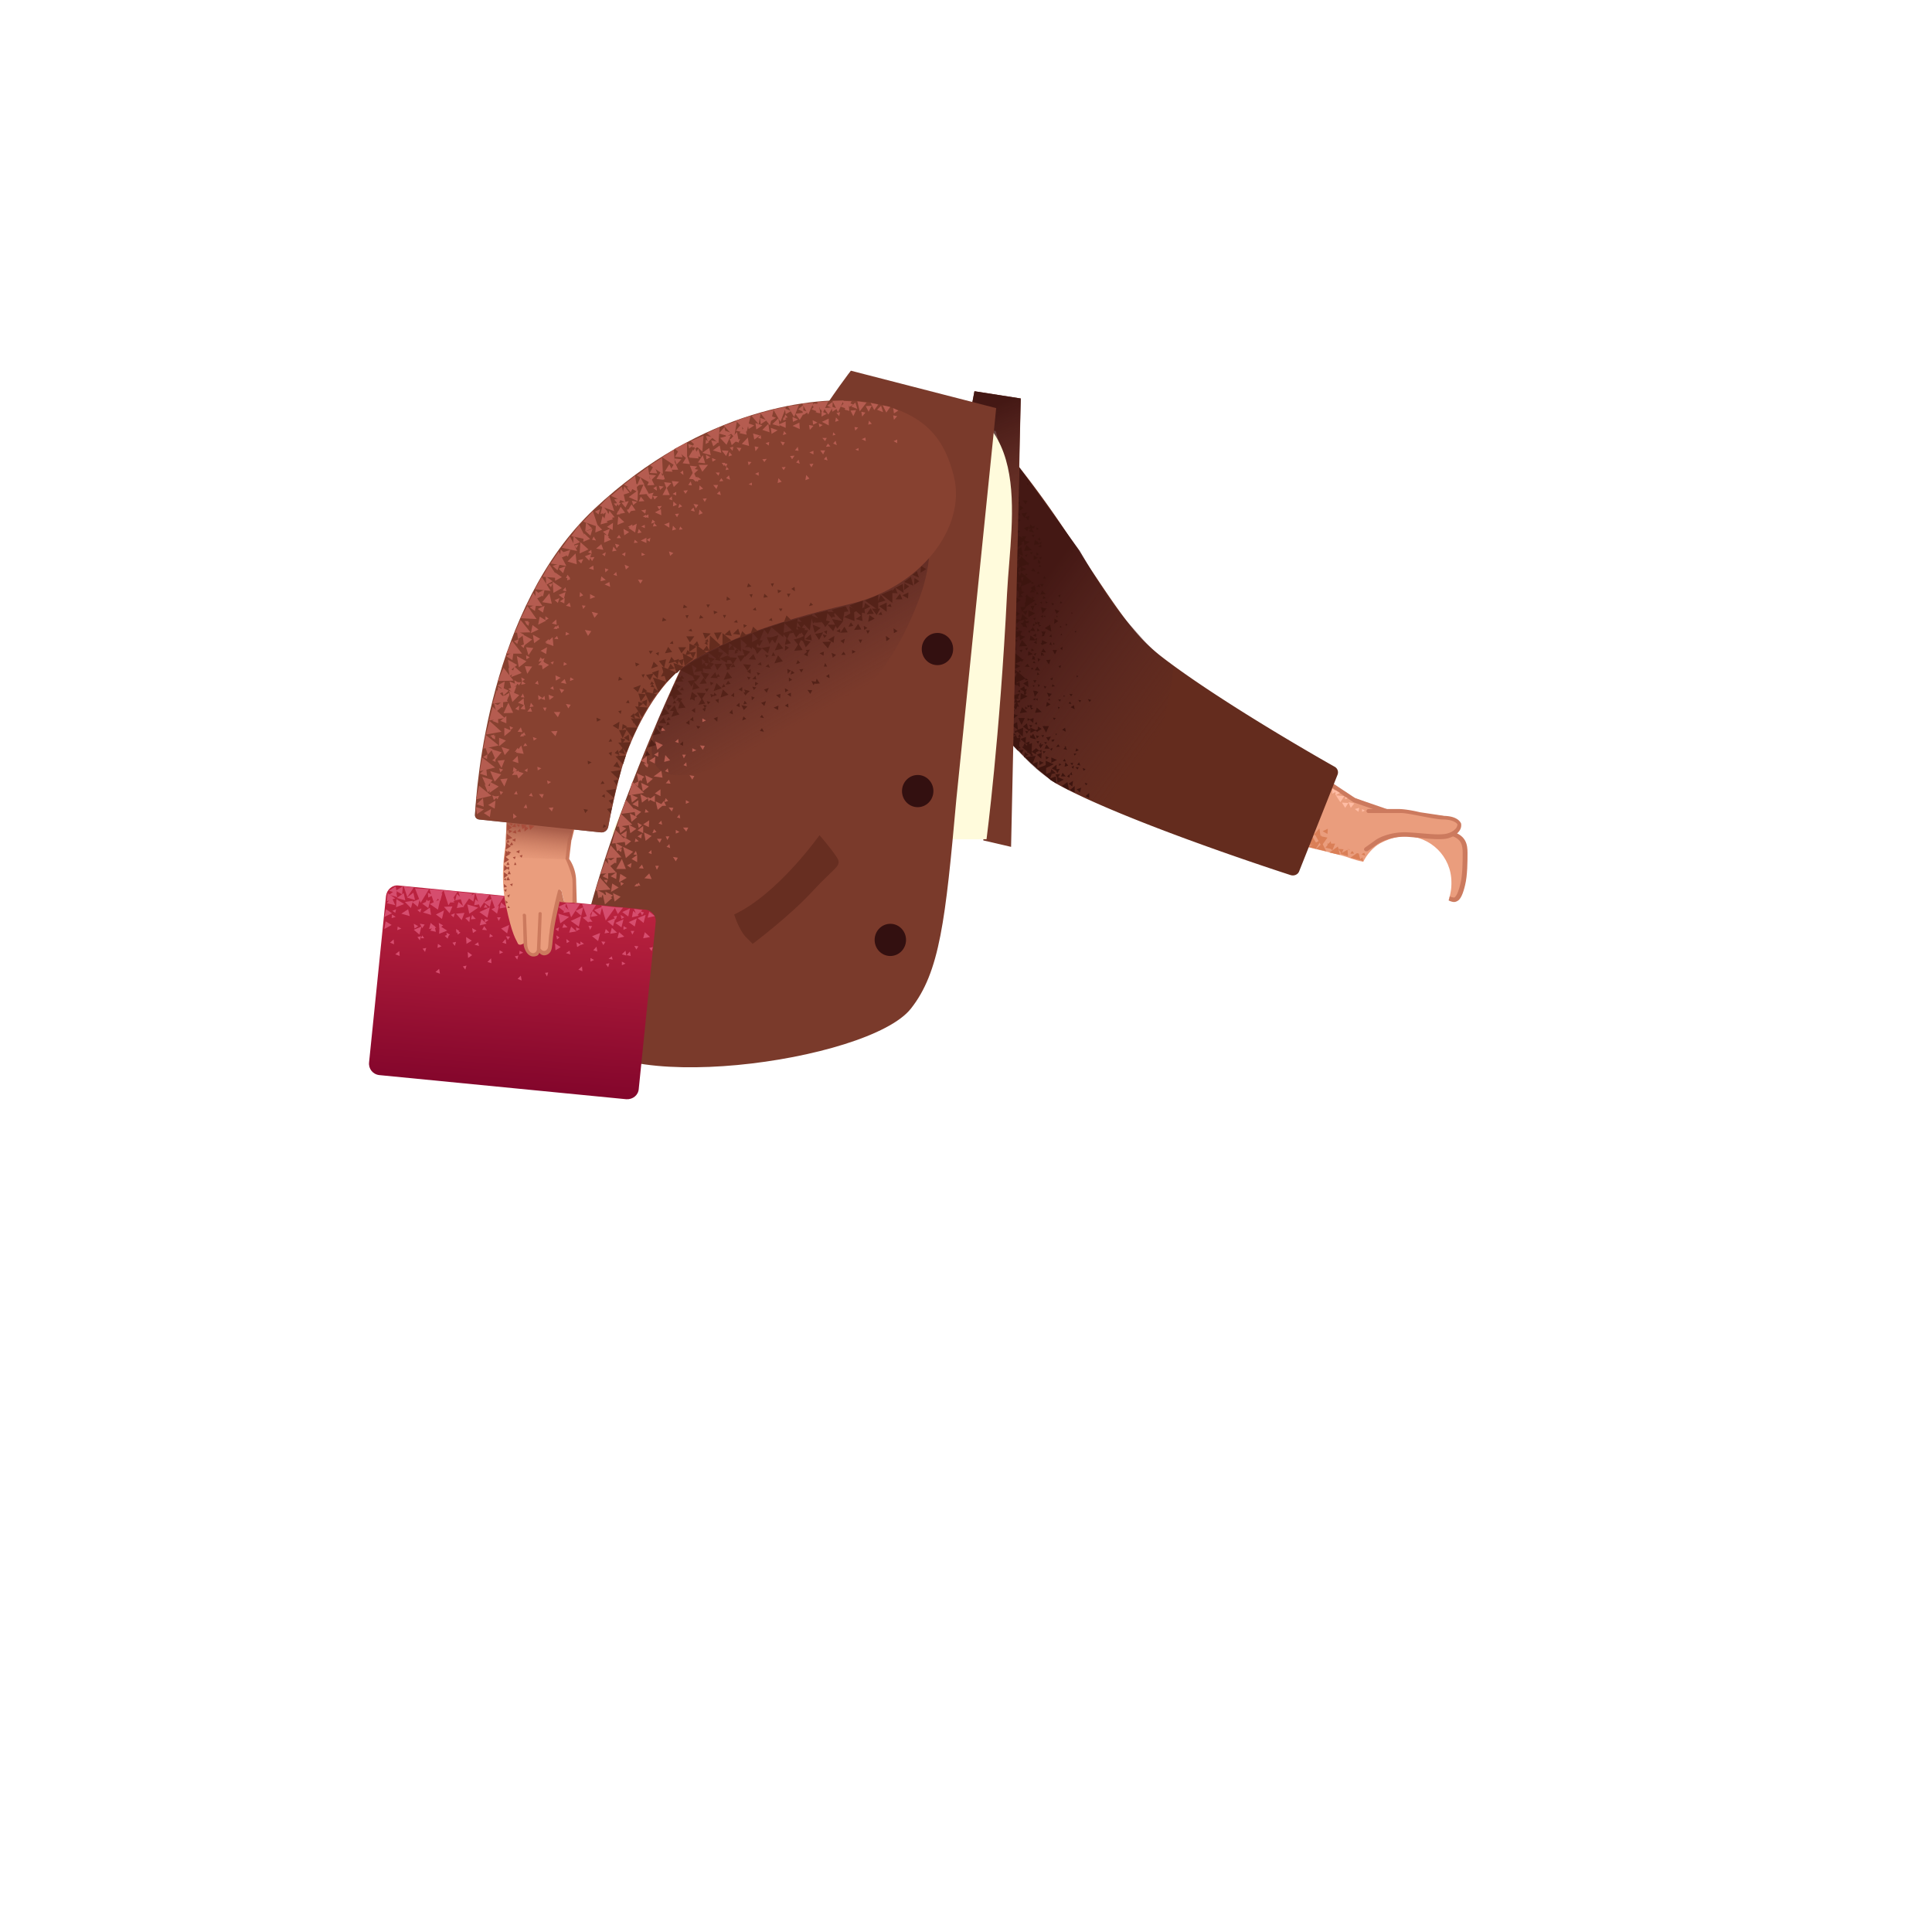 <svg xmlns="http://www.w3.org/2000/svg" viewBox="0 0 480 480" xmlns:v="https://vecta.io/nano"><path d="M362.4 208c-1.9-1.1-6.3-2.2-9.4-3.5-7.4-3.2-13.5-4.8-18.8-7.3-3-1.5-41.3-27.5-45.6-30.1-5.6-4.1-27.3-35.2-27.3-35.2L229.8 148s28.7 38.3 34.5 42.7c6.7 5.3 17.2 8.2 31.4 12.3s26.5 6.7 37.5 9.5c1.6.4 3.2 1.2 5.5 1.6 1.9-3.8 5.8-6.4 10.3-6.4 6.4 0 11.6 5.1 11.6 11.5v.5c0 1.1-.2 2.2-.5 3.3.1.2.2.4.4.5 3.7 1.8 4.9-13.9 1.9-15.5z" fill="#ea9d7d"/><path d="M361.2 224.1c-.3 0-1-.2-1.3-.4l.3-1c.3.2 1 .3 1.1.3.7-.3 1.3-2.4 1.5-3.3.6-2.2.6-5.9.6-7.7 0-1.9-.2-3.6-3-4.4-3.2-.9-23.4-8-24.2-8.3l-.1-.1c-.1-.1-12.9-8.7-18.8-12.5l-16.7-11c-3.5-2.4-6.5-4.3-7.7-5.1l-.3-.2c-2.8-1.9-5.9-4-9.4-8.1-3.6-4.1-13.4-17.3-13.5-17.5l.8-.6c.1.1 9.9 13.3 13.5 17.4 3.4 4.1 6.5 6.1 9.2 7.9l.3.2 7.7 5.1 16.7 11 18.8 12.5 24.1 8.3c3.5 1 3.8 3.3 3.8 5.3s0 5.6-.6 8c-.5 2.1-1.1 3.6-2 4-.4.2-.6.2-.8.2z" fill="#cc7a5e"/><g fill="#ffbca4"><path d="M331.8 196.3v1.3l1.1-.6z"/><path d="M331 195.9v1.3l1.1-.6zm3.8 2.4l-.6-.3v.6zm-2.9-.7l1.1 1.7 1-1.5zm3.1 1.7l.6 1.4.9-1.1zm-1.6.1l.8 1.3.8-1.2zm3.2 1.6l.9.7.2-1zm2.5.4l-.7-.4v.7z"/></g><g fill="#da7f57"><path d="M325.3 210l1.8-.4-1-1.7zm5.7 1.3l.7-1.7h-2zm4.2 0l.7-1-1.4-.3zm-1.9.8l.5-1.1-1.3-.1zm-3.5-4.9l.1-1.3-1.3.6zm5.7 4.9h.9l-.4-.9zm3 .9l-.7.6.9.4zm-10.3-5.5l-.7.8 1.1.3z"/><path d="M338.9 211.7l-.6.6.9.3zm-1.1-2.2l-.6.6.9.4zm2.1.6l-.7.4.6.6zm-13 .8l1.5-2.4-3.3 1.9zm2.4-.3l1.7.4-.4-2zm-2.9-3.2l1.7.5-.3-2.1z"/><path d="M328.3 210.2l1.5-2.1-3-.6zm9.7 3.5l-.5-2-2 1.4zm-5.1-1.3l-.5-2.1-2.1 1.5zm2 .3l-.1-1.6-1.8 1z"/><path d="M328.5 209.5l-1.5 1.4 2.5.6z"/></g><path d="M244 105.2s9.5 9.8 21.3 27.6 15.9 24.6 23.1 30.2c13.4 10.4 37.5 24.3 43.2 27.5a1.59 1.59 0 0 1 .7 2l-9.5 23.9c-.3.9-1.3 1.3-2.2 1-7.7-2.5-41.7-13.8-57.4-22.3-13.5-7.3-46.1-53.4-46.1-53.4s-7.9-44.2 26.9-36.5z" fill="#642c1e"/><linearGradient id="A" gradientUnits="userSpaceOnUse" x1="291.174" y1="178.466" x2="254.019" y2="151.445"><stop offset="0" stop-color="#552828" stop-opacity="0"/><stop offset="1" stop-color="#441814"/></linearGradient><path d="M291.6 165.6s-4.2-2.8-8.2-7.4c-4.9-5.6-6.2-6.1-15.2-21.4-12-16.6-17.9-25-19.8-26.7 0 0 3.8 9.4.2 43.4-1.4 13.2-3 18.1-1 27.5 7.7 7.2 9.8 13.1 25.1 18.2 15.6.3 18.9-33.6 18.9-33.6z" fill="url(#A)"/><g fill="#3d150f"><path d="M260.1 174.4l-.2 1.2 1.1-.6zm-3.9 1.4l.3-.5-.7-.2.1.4-.6-.4v.7l.6-.3.1.5.1-.3v.6l.7-.3zm2 8.3l-.7.1.4.6zm.5-1.4l.4.5.3-.6zm2.2-14l.5.3.2-.7zm-1.3 11.7l-.1-.1v.1h-.5l.9 1.6.7-1.6zm-6.1-2h0-.5l.8 1.7.8-1.7zm.1-1.7l-.1.1-.1.4 1.8-.3-1.3-1.2zm3.7 0h-.1l.1.1-.2.3 1.7-.2-1.2-1.1zm2.5 10l-.7-.1.2.6zm3.5-12.4l.3-.5h-.7zm-.3 1.9l.3-.5-.5-.1zm-1.8 7.9l.3.2v-.2l.2.2.3-.6-.8.1.2.2zm3.9 2.2l-.3-.6.1-.2-.4-.1.1.3-.4.4zm3.5 9.4l-1.1.4.8.8zm2 1.3l-.9.8.9.5zm-10.1-12.9l.6-1.1-1.2.2zm3.1 8.8h1.2l-.8-.9zm-9-6l-.2 1.3 1.1-.7zm-.1-14.8h-.2l.3.6.5-.6h-.3l.3-.9h-.5l-.1-.7-1.1.7 1 .6zm7.8 20.8l-1.4.5.4-1.1 1-.2-1.1-1-.2.8-1.1.4v-1.5l1.9-.9-2-.9v1.1l-2.1.8.1-1.6-1.3.5.8-2-2.7.3 1.5 1.5.4.3 1.1 1h-.1l1.8 1.4.5.4.7.6.5.5 1.5.9zm1.5 2.4l1.8 1-.4-2zm4.8-21.3l-.7-.1.4.6zm-2.1-1.5l-.8-.1.4.6zm-1.8 16.9l-.2 1.1.9-.3zm2.2-1.7l.6-.4-.7-.1zm-1.8 5.2l.6.3.1-.9zm-11.5-7l-.4-.5.1-1.1.4-.2-.3-.1.1-.8-.8.2-.3-.8-.8.8.6.2-1.7.4 2.5 2.6v-.6zm5.8-1.5l.4.5.3-.5zm6.1-9.6l.7.1-.4-.6zm-10 6.9l-.8-.1.4.7zm1-1.5l-.8-.1.4.7z"/><path d="M255.3 180.7v-.3l-.2-.7-1 .9.4.1h-.1l1 .7v-.6zm1.9-6.7v-.6l-.6.4zm-1.9 2l-.6-.5v.7zm9.3-3l-.3-.3-.1.4zm-2 9.3h-.4l.2.4zm3.2 14l1.2.6v-1.6zm-6.5-6.8l-1.1-.5v1.1zm2 1.4l1.1.6.3.6.6-1.1-.8.1V190zm-4.4-20.2l.1-.5-.5.1zm2.9 17.2l.1.8.7-.5zm4.7.6l-.4.6.7.1zm-1.2-3l-.4-.6-.5.7zm-4.5.8l-.6.2.5.5zm4.3 4l.6-.4-.6-.2zm-4.9-7.4l-.8-.2.2.8zm3.3 2.9l-.6.3.4.4zm0-15.8l-.2.6.8-.1zm6.4-2l-.4-.2v.5zm-8.3 3.1l.4-.5-.7-.2zm1 2.1l.7-.8-1.2-.3zm-2.2-3l-.6-.2.2.7zm-1.5 1.4h-.2l.4 1.5.9-1.2-.4-.1v-.1zm11.5 18.6l-.3-.8-.5.6zm-1.6-15l-.8.5 1 .5zm-2.2 5.6l-.7.5.9.5zm2.6 5.9l.8-.3-.6-.5zm-7.7-.7h1.3l-.8-1zm7.3 4.2l-.6.4.5.4zm-3.9 2.9l.5-.8-1.2.1.4.8.1 1.3 1.6-.8zm2.9-.7l.6.2-.2-.8zm-.3 2.3l.9.7.2-1.4zm1.1-5.2l-.7.1.5.5zm1.1 1.7l.3-.6h-.8zm2-.1l-.7-.3.2.7zm.5 3.6l-.7-.2.3.6zm-19.5-11.4l1.7-.8-1.6-.8z"/><path d="M258.5 185.9l.7-1-.6.1.1-.5-.4.3.2.2h-.4zm-7-4.2l.3-.7-.7.2-.1-.2-.4-2 .6-.3-.7-.5 1.1-.7.1 1.1 1.2-.9-1.2-.3.2-.1-.2-.2.4-.7-1.1-.1.2.5-.7-.5.7-.5-1.3-.7 1.4-1.3 1-.2-.4 1 .6-.1-.6.8 1.3.3-.5-1.1h.5l.1.1.2-.7-.7.3-.4-.5.8-.2-1.5-1.2-.4 1.4-2-.3 2-1.4-1.4-.8h.7l.2.4.9-1.2h-1l.8-.4-1.4-.6v1.2l-.3.6-.9-.5.6.2.1.1v-.1l.3.1-.1-.4.2-1-1.2.3.3.4-.3.3-.3-.2-.2 3.7.8-.5.4 1.6-1.3-.7-.1 3.7-.5 2.4.3-.2-.4 1.1 2.1.4-.4-.4.8-.1-.4-.7 1 .5-.5.8-.1-.2-.3.8-.5.7 3.1.4-1.2-2h.4zm-1.1-5.1l-.2 1.3-.7-.6.9-.7zm-1 4.5l-1-.9 1.6-.8-1 .7.7.3-.3.7z"/><path d="M252.8 173.4l.6-1.1-1.2.3zm4.6 14v-.5l.8-.4-.8-.6h-.1v.1l-1 .8.1-2.2-.7.3.1-.7-1 .4.1-1.5-1.4.5 1.3 1.1v-.1l.5.5-.3.1-.4-.6-.4.8.4-.1-.7.3 1.4 1.2-.2.2h.4l.6.5-.1.3.7-.1-.4-.6v-.3zm-4.3-1.1l.7 1 .5-1zm-.7-10l.5-1.1-1.2.3zm-3.6 5.8l.8.9.5-1.2zm4.8 1.1l-.2-.8-.5.6zm-2.3-3l1.6 1.1-.2-1.9zm4-7.2l-1.7-.8-.1 1.7zm0 5.4v.7l.5-.3.9.8.1-1.2-.9.3zm2.2.9l-.4.6.6.1zm.3 2.6v-.2l1-.6-.9-.6-.1.7-.6.3zm0-8.4l-.5.2.5.4z"/><path d="M260.4 173.9l.5.1-.2-.5zm-4.4 9.3l-.1.1 1.5.4-.7-1.4-.4.5-.4-.1zm1.4-1.8l-1.4-.6v.4l-.6-.2.1.7.5-.4v.8zm5.2 7.4l-1.4-.6v1.3zm-3.8-1.8l-1.2.5 1.1 1zm-4.6-6.2l-1.8.7.3.2-.6-.2v.6l.7-.3 1.3 1.2zm7.7-25.8l1-.7-.9-.6zm-1.2 5.1l.6.2-.2-.8zm0-2l.6.2-.1-.7zm2.8-10.4l-.6.3.4.4zm-2.6 7.5l-.9.6h-.1l-.3.3 1.6.8zm3 6.3l.1-.8-.6.4zm1.3-6.4l-.5-.1.2.5zm-1.5 2.3l-.2.4h.4zm3.7-.7l-.4.2.3.3zm-11.9 5.1l-.1 1.1 1.2-.4zm3.2.2l1.2.1-.7-1zm-1.6 4.5l1.3.1-.7-1zm1.6-9.6l.3.6-.2.6.7-.1-.1-.1.4-1zm3.4 5.7l.5-1.1h-1.1zm-1.5 2.5l.4-1.2-1.1.1zm-4-13.4l.4-1.2-1 .1zm6.8 14.3l.2-.7-.6.2zm-12.4 3.2l1.6 1.2v-.3l.8.6-.1-1.3-.7.4-.2-1.6-1.5.8-.2-.2-.9 1.5 1.7-.1zm7.6-7.1l.1.9.4-.4v.4l.4-.3-.4-.1.2-.2zm-.7 2.3l.6-.6-.7-.3zm-1.5 1.4l-.3.5h.7zm.2-1.1l.7.1-.4-.6zm1.1-6.2l-.6.3.4.4zm-.5 4.4l.3-.7-.7.3z"/><path d="M257.5 159.2l-.7.4.8.4zm-.9-1.3l.8.3v-.8zm2.5-5.1l-.6.4.7.2zm-2.5 2.8l.6-.3-.5-.4zm9.9-3.3l-.3-.2v.4zm-2.9 3.2l-.4.3.5.1zm-12.4 13.4l-.4-.3 1.5-.1-.4.3.3.1-.2.9 2.8-1.2-.1.5.7-.2-.6-.4v.1l-1.7-1.5.6-.2-.4-.4-.2.6-.2-.2v.1l-.8-.7-.2.9-.5-.9.7-.4v.3l1.4-.7-1.3-.6 1.5-.7.2.3.4-.7h-.3l-2-1.7-.2.6-.1-.2-.5 1.1h.3v.1h-.3l.2.4-.2.7-.3.1.1.2-1-.7h.3l-.6-1.1-.5 1.1h.5l-.4 2.7-.1-.1-.1 1.3-.2.2h.1l-.1 1.1 2.3-.7zm1.4-1.8l-.3 1.2-.4-.9.7-.3zm-1-2.3l.3-.2v1l-.5-.4.2-.4zm-2.2 2.4l1-.6-.7.9-.3-.3zm9.4-7.5l-.3.2.3.2v.2l1.4-.6-1.3-.7zm-.4-10.1l.4.5.1-.6zm-.2 18l-.4-.6-.2.7zm-.7 1.4h-.8l.4.7zm-4.7 2.7l.7.4-.1-.7zm4.4-7.8l-.2-.5h.2l-.6-.5-.1.7-.2.2zm6.3-14.5l-.2.5.7-.1zm-1.6.6l-.7-.2.3.6zm.1 1.4l.5 1.1.7-.7z"/><path d="M260.3 149.6l-.6-.2.2.6zm-.8 1.5l-.7-.2.1.1-.3-.1.4 1.5 1-1.2zm-4.1 9.8l-.7.2.4.5zm-.1 4l-.7.7 1.2.1zm-1.6-2.8l.4-.7-.8.1zm1.1-9.3l.5-1.1-1.2.2zm-.5 2.9l.6-1.1-1.3.2zm-2.4 6.9l-1.2.2.7.9z"/><path d="M256.3 161.1l-.1.7.7-.2zm-4.9 1l-.4-.4h.8l-.4-.7 1.1.6-.3-2.1.6-.3-.7-.6 1.2-.6.1 1.1 1.3-.9-1.2-.4.2-.1-.2-.2.5-.7-1.1-.2.2.5-.7-.5.7-.5-1.2-.7 1.5-1.2 1.1-.2-.4.9h.6l-.7.7 1.2.3-.4-1.1h.5l.1.1.3-.7-.7.2-.4-.5.8-.1-1.4-1.2-.4 1.4-2-.4 1.8-1.1-2.5-1.6.6-.4-.2.3 1.2.3-.4-1 1.5-1-2-1.2.5.1.1.1v-.1h.3l-.3-.4.1-1-1.2.5.4.3-.2.3-.4-.3-.2 3.7.1-.1-.3 3.3 1.2-.7.4 1.6-1.3-.8-.2 3.7-.3 1.8v.5l-.3 2.5 1.4-.8zm-1-1.6l.6.3-.3.7-.9-1 1.6-.7-1 .7zm1.5-3.5l-.2 1.3-.7-.6.9-.7zm1.3 3.6l2-.1-1.3-1.5zm4-8.2l-1.7-.8v1.7zm-1.4 4.9l.2-.6 1.2.1-.6-1-.6.8-.6.2zm1.4 1.8l-.3-.5-.3-.3-.6-.4-.2 1.3.3-.2v.1zm0-3.9l.6-.3.1.4.2-.2v.6l.6-.3-.6-.3.3-.4-.7-.3.1.5-.6-.5zm.5.9v.8l.6-.3zm2-2.7v-.5l-.4.2zm3.1-.1l-.2-.4-.2.4zm-1 6.3l-.2.5h.4zm-6.4 9.5l-1.2.7 1.3.9zm-1.1-42.9l-.9-.6-.1 1.3zm-1.5-4l-1.3 1 1.8.7zm5.1 16.4l-1.1-.6v1.1zm-3.7 9.7l-.6-.6.9-.6-1.4-.5.1 1.2-.3.6z"/><path d="M252 146.6l-.7-1.1 1.5-.5-.4-.3h1.5l-.4.2.3.1-.3.8h.1l-.4.2-.1-1.1-1.7.8 1.8 1.4v-.6l.7.4-.2-1.2 2.6-1.1-.1.5.7-.2-.5-.4v.1l-1.7-1.6.6-.2-.4-.4-.2.6-.2-.2v.1l-.8-.7-.3.9-.5-.9.7-.4v.3l1.4-.7-1.3-.6 1.5-.6.2.3.4-.7-.3.1-1.8-1.7-.2.6-.1-.1-.5 1.1h.3v.1h-.3l.2.4-.2.7-.3.1.1.2-.9-.7h.3l-.6-1.1-.5 1.1h.5l-.5 2.7-.1-.1-.1 1.3-.1.2h.1l-.1 1.1.5-.1-.7 1.2 1.5-.3zm2.3-3.3l-.3 1.2-.4-.9.7-.3zm-1-2.3l.3-.1-.1 1-.5-.4.3-.5zm-2.3 2.3l1-.6-.7.9-.3-.3zm6.6-.8h.7l-.4-.6zm.4-1.7h.7l-.4-.5zm.6-5.5l.2-.7-.6.3zm.2 3l-.7.3.5.4zm-.1-2.3v-.7l-.8.5zm-.3-2.5l-.7.5.8.3zm-5.6-6.6l-1.2-.7-.1 1.6z"/><path d="M258.1 131.4l-.6-.4v.7zm1.8 12.3l-.5-.6-.2.7zm-.6 1.4h-.9l.5.7zm-3.7-24.9l-.4-.2v.5zm-.3 4.2l-1.2-.1.7 1zm-2.3-2.2l.3-.5h-.6l.4-.3-1.8-.6.1 1.7 1.2-.8zm-.8 5.7l1.3.1-.7-1zm3.4 4.1l1.3.3-.6-1 .5-.1.1.1.2-.7-.6.2-.5-.5-.4 1.1.6-.1zm1 5.1l-.7.2.4.5zm.1 4l-.5.8 1.1.1zm-1.7-2.7l.3-.7-.7.2zm.5-9.1l.3-1.2-1.1.4zm-.3 2.7l.4-1.2-1.2.4zm-1.9 7l-1.2.4.7.8zm4.2-1.8v.8l.6-.3zm.4 1.8v.7l-.2.2.8.1-.1-.5h.1zm-5.1-.7h.7l-.4-.7 1.1.5-.5-2.2-1.6 1.2.6.3-.2.7-1-.9-.6 2 2.3-.5zm1.6-1.4l2-.2-1.4-1.3zm-.9-12l-1.8-.5.2 1.6zm-.9-5.3l.1.2.3-.5-.6-.1-1.3-.4.1 1.6zm-1.9-4.2l.1 1.5 1.5-.9zm.8 12.8v2.6l2.1-1.6zm-.4 8.9l3-2-.4-.2.7-.5.1 1.1 1.3-.9-1.2-.3.2-.1-.3-.1.5-.8-1.1-.1.2.5-1-.6-.2 1.3-1.3-.9 1.9-1.5-2.1-1.1v2.8zm5.7-3.6l.2-.7-.7.2zm1.5 1.7l-.4-.4h.1l-.3-.3h-.1l-.5-.4-.2 1.3.3-.2v.1zm-3.8-6.5l.7-1.4-1.4.3zm-2.8-11.3l-.4.2.5.4zm.9 2.9h-.5l.1.4zm1.2-2.5l-.2.3h.5zm3.3 27.6l-1.1.7 1.3.8zm1.4 2.3l1.3-.1-.9-.9zm-1.1-.1h.7l-.5-.6z"/><path d="M257.4 153.5l-.7.1.3.5zm1.7-4.7l.7-.2-.6-.5zm-.9-3.7l-.6.6.8.2zm-1.1 4.7l-.1.6.7-.2zm0-2.7l-.7-.8-.5.9zm-.5 1.8l.4-.5-.7-.1.2.5-1.2-.8-.1-.3-.2.2v-.1.1l-.3.2.2.1-.1 1.4-.3.3.2.1-.1.8h-1.1l.4 1.2 1-1.1-.1-.1 2.4-1.6zm14.5 25l-.8-.2.4.7zm-8.8 4.5l-.7-.1.3.6z"/></g><path d="M242.1 97.2l-1.6 8.3 6.9 1.6 1.1 4.2-4.2 97.5 6.9 1.6L253.6 99z" fill="#763829"/><linearGradient id="B" gradientUnits="userSpaceOnUse" x1="256.586" y1="135.161" x2="243.328" y2="102.181"><stop offset="0" stop-color="#552828" stop-opacity="0"/><stop offset="1" stop-color="#441814"/></linearGradient><path d="M242.1 97.2l-1.9 10.3 6.9 32.8 5.4 1.2 1.1-42.5z" fill="url(#B)"/><path d="M199.5 108.3h0zM154 208.8l91.1-.3s3.3-25.1 5.1-61.1c1-19.4 7.5-47.8-24.1-49.4-12.7-.7-26.7 7.9-40.7 36.2-8.9 17.9-28.7 61.4-33 72-.6 1.3.3 2.6 1.6 2.6z" fill="#fffbdc"/><path d="M211.4 92.1l36.1 9.3-9.9 97.2c-2.7 30-4.1 42.9-11.3 52-10.5 13.3-76.8 22.4-83 4.9-4.5-12.7 10.1-57.9 31.6-101.4 20.6-41.9 36.5-62 36.5-62z" fill="#7a3a2b"/><path d="M182.4 227.2s1.1 3.6 2.8 5.5l1.8 1.8s9.2-6.9 14.9-13.1 7.4-6.2 6-8.4-4.3-5.5-4.3-5.5-10.3 14.6-21.2 19.7z" fill="#672e21"/><g fill="#331010"><ellipse transform="matrix(.019 -1 1 .019 67.11 391.166)" cx="232.98" cy="161.37" rx="4" ry="3.9"/><ellipse transform="matrix(.019 -1 1 .019 26.99 420.875)" cx="228.07" cy="196.68" rx="4" ry="3.9"/></g><linearGradient id="C" gradientUnits="userSpaceOnUse" x1="205.745" y1="175.95" x2="185.453" y2="139.605"><stop offset="0" stop-color="#552828" stop-opacity="0"/><stop offset="1" stop-color="#441814"/></linearGradient><path d="M229.9 128.3s3.2 7.8-1.5 20.4c-4.6 12.3-11.8 23.9-24.5 32.7s-23.1 8.6-28.7 10.2c-20.6 5.7-11.1-14.1-11.1-14.1l9-19.4 56.8-29.8z" fill="url(#C)"/><ellipse transform="matrix(.019 -1 1 .019 -16.663 450.337)" cx="221.26" cy="233.66" rx="4" ry="3.9" fill="#331010"/><g fill="#b55c50"><path d="M149.4 223.1l.3-.9-1 .1zm1.4.5l1.5-1.1-1.9-1zm7.6-17.3l1.4.7v-1.8zm-4.2 1.1l1.4.8.1-1.8zm6.2 1.5l1.5-1.2-1.9-.9zm-7.1 2.6l1.4-1.1-1.8-1zm-2 3.9l1.5-1.1-1.9-1zm2.8-8.4l1.5-1.2-1.9-.9zm2.5 0l1.5-1.1-1.9-1zm-1.2 3.1l1.4-1.1-1.8-1zm1.5-5.9l1.4-1.2-1.8-.9zm-4.2 19.8l1.5-1.2-1.9-.9zm3-5.9l-1.6-1-.3 2.1zm-2 2.4l-1.6-1-.3 2.1zm3.2-7.1l1.4.8v-1.8zm2.9-8.6l1.4.7.1-1.7z"/><path d="M155.8 215l.9.6.2-1.2zm2.1-6.7l-.2.9 1-.2zm5.8 6.8h-.9l.4 1zm4.2-1.1l.5-.9-1.2-.2zm-6.8-2.1l.8.3-.1-1zm6.8-5.7v.9l.9-.4zm-8 9.6l-.4-1-.8.9zm-5.6 4.3l.7-.6-.9-.4zm-.7-8.9l.7.5.2-.9zm-1.9 2.6l1.4.7.1-1.7zm1.4 2.1h2.4l-1-2.5zm2.4-2.7l1.8-1.6-2.5-1.2zm-5.2 11.5l1.8-1.6-2.4-1.1zm1.4-7l1.4.7.1-1.7zm-2 0l1.4.7v-1.8zm14.2-8.3l.5-1h-1.2z"/><path d="M163.1 206.7l-.6-.7-.4 1zm2.5 3.7l.9.3-.2-1zm-14.9 9l.3-.8h-1zm6.7-7.1l.9.1-.3-1zm-8.7 10.9l1.4-1.2-1.8-.9z"/><path d="M149 218l-1.1 3.3 3.8-.3zm1.4-4.2l-1.2 3.3 3.9-.3zm1.3-3.8l-1.2 3.3 3.9-.3zm1.2-3.8l-.9 3.4 3.8-.5zm1.3-4.1l-.9 3.3 3.8-.5zm4.9 18l-.4-.8-.6.6z"/><path d="M161.9 218.4l-.6-1.4-1.2 1.2zm-3.3 1.8l-.4-.7-.6.7zm2.7-21.6l1.4.7v-1.7zm-4.2 1.2l1.5.7v-1.7zm2.3-5.7l.3-.9-1.1.1zm4 7.1l1.4-1.2-1.9-.9zm-6.4-1.8l1.5-1.2-1.9-.9zm2.5 0l1.5-1.1-1.9-1zm-1.6 3.5l1.4-1.2-1.8-.9zm2.9-8.2l1.4-1.2-1.9-.9zm-1.1 1.9l1.5-1.2-1.9-.9zm3 .5l1.4.7v-1.7zm2.3-7.8l1.5-.4-1.2-1.3zm-.4 3.9l-.3-1.7-1.9 1.4zm-6.2 14.6l.9.5.2-1.2zm2-6.8l-.2.9 1-.1zm5.9 6.8h-.9l.4.9zm4.2-1.2l.5-1h-1.3zm-6.9-2l.9.3-.2-1zm6.8-5.8v.9l.9-.4zm1.6-5.1l.5-.9-1.2-.2zm-6.8-2.1l.9.3-.2-1zm6.8-5.7v.9l1-.4zm-2.2 4.2l.8.3-.1-1zm-7.3-2.6l1 .5.1-1.2zm2-6.8l-.2.9 1-.1zm5.9 6.8h-.9l.4.9zm4.2-1.2l.5-1-1.2-.1zm-6.9-2l.9.3-.1-1zm6.8-5.8v.9l.9-.4zm-7.6 23.1l.4-.9-1.2-.1zm-.9-2.6l-.6-.7-.4 1z"/><path d="M168.2 203.1l.8.2-.2-1zm-12.7-4.4l-1.2 3.5 3.8-.5zm1.6-4.5l-.9 3.4 3.8-.6zm6.2-7.9l1.4-1.2-1.9-.9zm3.3 8.4l-.4-1-.8.9zm-5.5 4.4l.7-.6-.9-.5zm-.9-8.9l.7.5.2-.9zm5.3 10l-.6-1.2-.9 1.2z"/><path d="M158.7 205.7l.8-.7-1.1-.6zm-1.2-11l1 .7.2-1.3zm3.8-5.7l1.4.7.1-1.7zm-2.1 0l1.5.7v-1.8z"/><path d="M160.6 190.4l.3-.8-1 .1zm-2 3.8l1.5-1.2-1.9-.9z"/></g><g fill="#542218"><path d="M200 158.8l1.7.3-.3-1.5zm2.4-4.1l1.7-.1-.7-1.4zm1.9 4.8l1.4 1.6.8-1.7zm.2-2.4l-2 .4 1 1.5zm1.1-1.9l1.4 1.6.8-1.6zm-16.4 5.8l1.6 1.3.5-1.7zm16.1-9l1.4 1.6.8-1.6zm5.7-1.4l.3 2.1 1.6-1z"/><path d="M201.4 152.8l.6 2.1 1.4-1.2zm.5 2.4l.5 2 1.5-1.2zm2.2-1.3l.9 1.9 1.2-1.4zm-5.4 2.5l1.1 1.8 1-1.6z"/><path d="M198 155.6l.8 1.9 1.3-1.3zm10.8 1.6l1.8-.1-.8-1.4zm6.5-4.6l1.8-.1-.8-1.4zm-3.1 3.9l1.8-.1-.8-1.4zm10.3-7.6h1.7l-.6-1.4zm-1.2-1.6l1.7.1-.6-1.4zm-5.6 7.2l1.6-.8-1.3-.9zm-1.1-3l1.6-.8-1.3-.9zm-16.3 7.2l1.6.8v-1.6zm12.5-3l1.2-.2-.6-.9zm-5.4 1.9l.1-1-.8.3zm7.2 4.3l-.9-.4v.9zm-11 7.3l.5 1 .7-.8zm-3.8-4.2l1-.3-.6-.7zm-1.3 8.1v-1l-.9.4zm13.4-14.4l-1.1.5.8.7z"/><path d="M214.6 155.5l.1 1 .8-.5zm-8.1-2.3l1 .1-.3-.8zm2.6-1.1l1.7-.2-.7-1.3zm.6 1.2l2.6 1-.1-2.4zm8.3-3.5l2-.6-1.2-1.4zm-11.3 4l1.3 2.4 1.5-1.9zm5.9 0l1.7.5-.2-1.5zm.6-1.9l1.7.5-.2-1.6z"/><path d="M206.6 162.2l.3 1.2.8-.7zm-5.4-.8l-1 .1.5.8zm7.8 1.3h1.1l-.5-.8zM184.7 175l.9-.2-.6-.7zm-19.1 4l1-.2-.5-.7zm42.2-22.2l1 .4-.1-.9zm1.6-2.4l.6-3.8-3.4.9zm-4.4 1.1l.7-3.8-3.4.8zm11.6-4.3l1.2 1.6.9-1.6z"/><path d="M218.2 151.6v-3.8l-3.3 1.4zm2.1.4v-2.3l-1.9.9zm6.6-6.5l-.6-2.2-1.7 1.3zm1.4-2l-.5-1.6-1.1.9zm-1.2 1.8l1.3-.9-1.2-.8zm-2.5 1.3l1.3-.9-1.2-.8zm-.4 1.3l1.4.8.1-1.5zm4.5-5.6l1.4-.9-1.3-.8zm-14.6 10.8l.3-3.9-3.3 1.2zm7.6-3.3v-3.3l-2.7 1.2zm2.8-2.5l-.2-2.2-1.8.9zm-23.3 9.3l.6-3.9-3.4 1zm-3.5.9l.5-3.8-3.4 1z"/><path d="M194.6 158.3l.3-3.8-3.4 1.2zm12.7-.3l-1.5.9 1.3.8zm-8 .9l.9 1.9 1.2-1.4zm-18.3 4.4l1.1 1.7 1-1.6z"/><path d="M184.6 165l1.1 1.6.9-1.4zm14.7-6.7l-2.1.6 1.2 1.4zm-7.6-2.6l-2 .5 1.1 1.4zm1.7 2.1l-2 .6 1.2 1.4zm3.1-1.1l-2.1.6 1.2 1.4zm-1.5 5l1-.8-.9-.5zm-3.7 4.2l-.4-.9-.7.6zm8.3.3l-1 .1.5.8z"/><path d="M192.8 172.7l1 .8.1-1.1zm-5.2-2.3l.8-.6-.8-.4zm2.2 8l-.5-.8-.5.6zm2.7-16.8l2.1-.5-1.2-1.5zm-.1 3.2l2.1-.5-1.2-1.5zm4.9-3.1l2.1-.2-1-1.6zm-17.5 7.2l2.1-.5-1.2-1.5zm26.3-.4l-.1-1-.8.5zm-5.4-6.7l-1 .8 1 .5zm3.7-4.2l.4.9.6-.6zm-8.3-.2l1-.2-.5-.7zm25.9-1.3l.1 1.2.9-.5zm-1.6-5.5l1.1.2-.3-.8zm-4.8 6.9l.5-.9h-.9zm4.5.5l.1 1.3.9-.6zm-1.9-5.3l1 .1-.3-.8zm-4.4 7.1l.4-.9h-.9zM191 170.9l-1.2.4.7.8zm5-2.6v1l.8-.4zm-7.8-3.2l1 .2-.2-.8zm8.3-9l1.3 2.3 1.5-1.8zm1.5-1.7l1.1 1.7 1.1-1.5zm-2.6 4.1l-.4 1.7 1.5-.4zm9.6 6.2l-.3.9h.8zm-2.1 3.9l-.4 1.3 1.2-.1zm.7-6.3l1 .6.1-1zm-7.9 5.1l.8-.8-.9-.4zm-10.8 3.9l.4 1.2 1-.8zm-3.4-5.5l1.2-.1-.5-.8zm-3 8.9l.1-1.1-.9.3zm12.7-14.7l.9-1.6-1.6-.1zm-4 0l1.8.1-.6-1.5z"/><path d="M188.6 160.6l.9-1.5-1.5-.1z"/><path d="M188.4 158.7l-2.5 1.3 1.9 1.5z"/><path d="M189.9 156.3l-3 .9 1.8 2zm-2.6 4.3l.8 1.9 1.2-1.4zm-2.9.7l.7 1.9 1.3-1.3zm1.6 2.5l1.8.1-.6-1.4zm-.9-3l1.8-.1-.7-1.4zm7 1.2l-.4 1 .9-.1z"/><path d="M186.8 161.3l.1-3.9-3.1 1.2zm-11.8 3.4h1.2l-.4-1zm.9-1.5l.6 1.5 1.1-1zm2.1-1.3l.8 1.5.9-1.2z"/><path d="M176 164.5l.6 1.3.8-.9zm6 .4h-1.9l.7 1.5zm-12.2 4.4l-1.2-1.4-.8 1.5zm9.6-4.4l-1.9.1.7 1.5zm5.8-2.1l-2 .1.8 1.5zm1.3 3.4l-.9.6.9.6zm3.6-3.6l.3.8.6-.5zm-7.5-.7l.9-.1-.4-.7z"/><path d="M182.4 172.1l-.8.7.8.4zm3.2-4l.4.8.5-.6zm-7.6.1l.9-.1-.5-.7zm6.4 2.5l-.9.6.9.5zm3.6-3.7l.3.8.6-.5zm-7.6-.6l1-.1-.4-.7zm-2.8-2.5l1.4.3-.3-1.2z"/><path d="M178.8 163.6l1.8 1.1.3-1.9z"/><path d="M180.1 164h1.5l-.5-1.1zm.8-2.6l1.6.1-.5-1.3z"/><path d="M182.7 161.5l-.2.9.8-.2zm1.4.4l-.1-3.5-3.1 1.2z"/><path d="M181 162.8l.1-3.1-2.6 1zm-2.5 1.3V161l-2.5 1.1zm-2.5.9v-2.6l-2.1.9zm.5 3.4l1.8.1-.6-1.5zm-2.6-2.3l1.8-.1-.8-1.4z"/><path d="M175 166.2h1.7l-.6-1.4zm-.9.8l1.1 1.9 1-1.5zm-2.2.6l.9 1.8 1.2-1.5zm1.9 2.3l1.8-.1-.8-1.4zm-1.3-2.9l1.8-.3-.9-1.3zm3.6 4l-1 .2.5.7z"/><path d="M174.7 167.1l-.4-3.9-3 1.6zm-1.9 1.8l-1.9.3.9 1.4zm-.2 4.1l-.9.6.9.5zm3.8-3.6l.2.9.7-.6zm-7.6-.8l1-.1-.4-.7zm2.5 10.3l-.9.7.9.5zm3.4-3.8l.4.8.5-.6zm-7.6-.3l.9-.1-.4-.7zm5.6 1.1l-.9.6.9.6zm3.8-3.5l.2.9.7-.6zm-7.6-.9h1l-.4-.8zm31.7-.1l.7 1 .5-.9zm-4.2-3.8l1-.4-.7-.6zm-.5 8.2l-.1-1-.8.5zm-11.5 3.2l1-.4-.7-.6zm7.8-3.2l1.1.6.1-1.1z"/><path d="M186.8 174l.7-.7-.8-.3zm3 7.8l-.5-.9-.5.7zm-10.8-8.5l2-.7-1.4-1.3zm-7.6.6l1.9-.9-1.4-1.1zm-4.6 4.2l2-.6-1.2-1.4zm2.3-4.1l-.6 2 1.8-.2zm3.3-4.6l-.4 2 1.8-.5zm-11.7 17.1l-.4 1.3 1.2-.2zm.3-.8l2-.6-1.2-1.4zm16.3-14l2-.7-1.3-1.3zm-13.1 6.2l2.1-.6-1.3-1.4zm-2 4.8l2-.5-1.2-1.4zm1.7-1.2l.9-1-1.4-.3zm2.1-5.1l.9-1.1-1.4-.3zm1.4-2.5l1-1-1.5-.3zm22.9.3l-1.2.4.8.8zm4.7-3.2l.1 1 .8-.5zm-8.1-2.3l1 .1-.2-.9zm-2.7 6.5l.6 1.2.9-.9zm-3.9-5.1l1.2-.2-.6-.8zm-2.1 9.2l.1-1.2-1 .4zm3.7-3l-.7.8.9.4zm2.8-4.3l.5.8.5-.7zm-7.5 1l.9-.3-.6-.6zm6.5 1.6l-.8.7.9.4zm3.2-4l.4.8.6-.6zm-7.6.2l.9-.2-.4-.7zm-6.2 1.3l1.2 1.7 1-1.6z"/><path d="M173.5 175.1l1.7-.3-.8-1.3zm-9.8 4.5l1.8.1-.6-1.4zm2.7-3l1.8.1-.6-1.5zm9-.8l-.9.3.6.7zm-3.2 2.3l-.8.7.9.4zm3.4-3.9l.3.8.6-.6zm-7.6-.1l.9-.1-.4-.7zm1.7 10.1l-.8.7.8.4z"/><path d="M173 180.3l.4.8.6-.6zm-7.5-.1l.9-.2-.5-.7zm3.2-5.5l.8-1.1-1.2-.3zm-.8-3.2l1.2-1-1.3-.6z"/><path d="M169.4 167.8l-.3.9.9-.1zm3.1.4l-.7-3.4-2.9 1.6zm-3 4.3l-2.2-2.1-1 2.6z"/></g><linearGradient id="D" gradientUnits="userSpaceOnUse" x1="128.903" y1="225.311" x2="125.369" y2="272.144"><stop offset="0" stop-color="#b9223e"/><stop offset=".99" stop-color="#82052b"/></linearGradient><path d="M155.6 273.1l-61.4-6c-1.6-.2-2.7-1.6-2.5-3.2l4.2-41.3c.2-1.6 1.6-2.8 3.1-2.6l61.4 6c1.6.2 2.7 1.6 2.5 3.2l-4.2 41.3c-.1 1.6-1.5 2.7-3.1 2.6z" fill="url(#D)"/><linearGradient id="E" gradientUnits="userSpaceOnUse" x1="160.583" y1="155.116" x2="171.912" y2="216.656"><stop offset="0" stop-color="#552828" stop-opacity="0"/><stop offset="1" stop-color="#552828"/></linearGradient><path d="M138.2 152.5c16.7-13.5 39.6-10.3 51.5-9 11.8 1.3 21.3 6.7 21.3 6.7s-25.2 5.9-35.2 11.4-16.9 14.7-20.1 24.8c-2.5 7.8-4 15.9-4.6 19.1-.2.8-.9 1.4-1.8 1.3l-30.3-3.2c-.6-.1-1-.6-1-1.1.4-6 3.3-36.3 20.2-50z" fill="url(#E)"/><path d="M134.03 236c.2.2.75.5 1.15.5.2 0 .4-.1.6-.2.5-.5.7-1.1 1-4l1.9-10.9c0-.2.2-.3.4-.3s.4.1.4.3l.74 2.8 2.44.06-.3-8.58c-.4-.9-1.5-2.34-1.5-2.44l.53-4.57.03-.45c.1-.1.12-.42.32-.42 2-7.1 8.96-29.1 12.56-37.7 1.9-4.6-25-17.4-26.2-3s-2.5 43-2.5 43-1.5 7.3.1 14.9 2.5 8.3 2.9 9.3 1.8-.1 1.8-.1.54 2.7 1.94 2.9c1.7.37 1.7-1.13 1.7-1.13z" fill="#ea9d7d"/><g fill="#cc7a5e"><path d="M143.13 218.6c-.1-2.7-1.33-4.7-1.73-5.2l.6-4.9c0-.2-.1-.4-.4-.5h0c-.2 0-.3.1-.4.2 0 .1-.1.1-.1.1l-.6 5c0 .1 0 .2.1.3 0 0 1.3 2.8 1.6 4.8.1 1.1.03 3.87.03 5.87h.43l.64.1-.17-5.75zm-4.1 2.4c-.2 0-.4.1-.4.3-.1.3-1.8 7-2.1 10.3l-.1.7c-.3 2.9-.1 3.25-.7 3.75-.2.2-.6.25-.8.15-.4-.1-.66-.56-.66-.56l.32-8.63c0-.2-.1-.4-.4-.4-.2 0-.4.1-.4.4l-.4 8.9c-.06.38-.3.88-1 .9-1.1-.17-1.38-1.5-1.4-2.2l-.3-7.2c0-.2-.2-.4-.5-.4-.1 0-.3.1-.3.2s-.1.2 0 .3l.2 7.2c0 .1.4 2.5 2.1 2.9.6.1 1.1-.1 1.3-.2.3-.2.4-.4.5-.7.23.3.5.5.9.6.3.1.95.02 1.45-.38.8-.7.77-1.3 1.07-4.3l.1-.7c.2-2.2 1.1-6 1.6-8.2 0 .1.1.2.1.4h.4l.6.1a41.92 41.92 0 0 1-.6-2.4c0-.4-.36-.8-.56-.8z"/><path d="M153.3 167.3c.1-.1.3-.2.5-.2.2.1.4.3.3.5-.1.3-8 25-9.2 29.6l-2.8 11.2c0 .2-.3.4-.5.3-.2 0-.4-.3-.3-.5 0-.1 1.6-6.7 2.8-11.3 1.2-4.5 9.1-29.3 9.2-29.6-.1.1-.1 0 0 0z"/></g><linearGradient id="F" gradientUnits="userSpaceOnUse" x1="133.169" y1="214.484" x2="134.208" y2="205.028"><stop offset="0" stop-color="#cc7a5e" stop-opacity="0"/><stop offset=".924" stop-color="#aa5f4b"/></linearGradient><path d="M126.03 201.65L125.4 213l15.5.5 2-9.8z" fill="url(#F)"/><g fill="#a84d3b"><path d="M129.8 206l-.3-1.2 1.4.2zm1.9.2l-.3-1.2 1.4.2zm-4.4.3l-.8.5-.2-.9zm1.9-.6l.2.8-.9-.1zm-1.2-1.3l.2.9-1-.1zm-.7 3.6l-1.5.5.1-1.6zm-.3 3.6l-.7.5-.2-.9zm-.5 3.5v.8l-.9-.4zm.2 3.4h-.9l.4-.9zm-.7 1.6l-.8.2v-.9zm.9-3.1h-.8l.4-.9zm1.4-2.3h-.6l.3-.7zm-1.7 0h-.8l.4-.8zm0-5.6l-.8.1.4-.8zm.8-4.7l-.3.6-.6-.7zm1.8.2l-.3.7-.6-.7zm-1.3 8.7l-.5-.5.7-.2zm1.7-.4l-.5-.5.7-.2zm-2.4 7.1l-.5-.5.7-.2zm-1.6-1.4l-.5-.4.7-.2zm.8 4.2l-.4-.5.7-.3zm-.7-1.4l-.5-.5.7-.2zm1 4h-.6l.2-.6zm-.5-1.4l-.5.3-.1-.8zm2.9-13l-.1.8-.8-.4zm-1-2.9l-.1.8-.8-.4zm-1 .9l.4.7-.9.2zm1-3l.2.9-1-.3z"/><path d="M126 206.4v-1.7l1.2.9zm-.4 4.7l.2-1.7 1.1.9zm-.4 3.3l.2-1.7 1.1.9z"/><path d="M125.4 213l.2-1.7 1.1.9zm-.2 5.2v-1.5l1 .7zm5.1-11.6v-1.5l1 .7zm-5.1 9.8l.1-1.5.9.8z"/></g><path d="M237 118.4c3.1 12.6-8.2 27.6-26 31.7-20.1 4.7-34.2 10.2-41.5 15.8-7.2 5.6-12.6 17-14.7 23.9-1.6 5.3-3.1 12.4-3.7 15.6-.2.9-1 1.5-1.9 1.4l-30.2-3.2c-.6-.1-1-.5-1-1.1.4-7.2 3.5-51.5 29.7-76.1 26.7-25 55.1-28.2 67.2-26.6 15.8 2.3 20 10.3 22.1 18.6z" fill="#874130"/><g fill="#b55c50"><path d="M149.8 132.1l1.2 1 .5-1.7zm-4.3-.1l1.2 1.1.5-1.7zm4.4-4.2l.6-.6-.9-.4zm.2 7l1.7-.7-1.6-1.4zm-7.7.6l1.7-.7-1.6-1.5zm-3.3 3.3l1.7-.7-1.5-1.5zm6.3-6.7l1.7-.7-1.5-1.5zm2.5.3l1.7-.7-1.5-1.5zm-3 2.3l1.7-.7-1.5-1.4zm6-5.7l1.8-.4-1.3-1.6zm-1.7 1.4l1.8-.5-1.3-1.6zm-16.5 29.5l1.5-1.1-1.8-1zm3-5.6l-1.6-1-.4 2zm-1.9 2.2l-1.5-1.1-.4 2zm11.5-18.2l1.1 1.1.5-1.7zm5.5-7.3l1.4.8.1-1.8zm-16.5 30.8l1.4.8.2-1.7zm9.3-22.5l.8.8.5-1.1zm3.9-5.9l-.4.8 1 .2zm3.7 8.2l-.9-.3.1 1zm4.3 0l.8-.7-1.1-.5zm-5.9-3.8l.7.5.2-1zm8.1-3.6l-.2.8 1-.1zm1.4 10.9l.6-.9-1.2-.1zm-6.7-2.2l.9.3-.2-1zm7-5.5v.8l.9-.3zM141.2 176l.6-.9-1.2-.2zm-6.7-2.4l.9.3-.1-1zm7.2-5.3l-.1.9 1-.4zm-2.2 3.9l.7-.8-1.2-.3zm-6.6-2.4l.9.3-.2-1zm7.2-5.3l-.1.9.9-.4zm-8.5 11.2l1-.2-.7-.9zm-3.2-6.2l.5.8.6-.8zm9 1l-.7.5.9.4zm-1.8-10.7l1.9.7-.2-2.2z"/><path d="M140.6 157l-.1.9 1-.4zm-5.6 7.1l-.7-.8-.5 1.1zm1.7-4.3l-.4-1-.9.8zm-5.9 4l.8-.5-.9-.5zm-.2-8.9l.7.6.2-1zm17.1-1.4l.9-1.1-1.6-.4zm-8.6-4.1l1.1.5.1-1.3zm10.3-6.2l-.2 1.2 1.3-.3z"/><path d="M135.2 165.3l-.5-1.2-1 1.1zm-7.2 5l.9-.6-1.1-.7zm-.3-11l.8.7.4-1.2zm19.8-17.7l-.1-1.1-1.1.7zm-6.6 2.6l.8-.3-.7-.7zm1.8-8.7l.5.7.5-.9zm-2.8 1.7l1.2 1.1.6-1.7zm1.1 2.3l2.3.7-.3-2.7zm3-2l2.2-1-2-1.8zm-13.8 22.9l2-1.5-2.4-1.3zm-1.3 5.4l1.9-1.5-2.4-1.3zm.7 1.4l-1.8-1.6-.8 2.6z"/><path d="M132.2 165.6l-1.8-.1.6 1.9zm.3-4.6l-1.8-.2.6 2zm-5.9 5.7l1.9-1.5-2.3-1.3zm12.2-25.4l1.1 1.1.6-1.7zm-1.5-.7l1.2 1.1.6-1.7zm15.9-4.4l.7-.8-1.1-.3zm1.1-2.5l-.5-.8-.6.8zm.2 4l.8.5.1-1zM131 155.2l.3-.9h-1zm15.1-18l.9.4-.1-1zm-17.4 21.6l1.5-1.1-1.8-1z"/><path d="M129.3 154l-1.4 3.2 3.9-.1zm-2.1 5.2l-1.4 3.2h3.9zm11.6-22.2l-2 3 3.9.6zm-13.7 28.9l-1.4 3.3 3.9-.1zm16.5-32.6l-2 2.8 3.8.8zm2.3-2.9l-2 2.8 3.8.8zm-8.2 14.9l1.6-.9-1.7-1.2zm-2.6 3.6l1.6-.9-1.7-1.3zm4.8-4.6l1.7-.9-1.7-1.2zm.9 3.5l1.3 1 .4-1.7zm-1 1.3l.8.7.4-1.2zm3.2-6.3l-.4.8 1.1.1zm4.5 7.7l-.9-.1.3.9zm.6 7.5l.8-1.2-1.6-.3zm-9-3.1l1.2.3-.1-1.3zm9.5-7.3v1.2l1.3-.5z"/><path d="M141.8 150.8l-.3-1.1-.9.8zm-6.3 3.3l.8-.4-.8-.6zm.8-8.9l.6.7.4-1zm-2.6 2.1l1.2.9.4-1.7zm1 2.3l2.4.4-.6-2.6zm2.8-2.3l2.1-1.2-2.3-1.6zm-3.9 4l1.3.9.4-1.7zm-2-.4l1.3.9.3-1.7z"/><path d="M139.8 146.7l.9.2-.2-1zm-7.3.6l-1.6 3.1 3.9.2zm-1.5 3.2l-1.6 3.1 3.9.2zm3.6-7.2l-1.7 3.1 3.9.4zm1.9-3.1l-1.7 3.1 3.9.3zm10.8-13.2l-2.4 2.6 3.7 1.3zm-20.7 41l1.5-1.1-1.8-1zm-.9-5l1.6 1 .3-2.1zm-2.1 7.3l1.5 1 .3-2zm.1.3l-.1 1.9 1.9-.8zm2.6.5l1.3 1.3.7-1.9zm-1.7 1.9l1.3 1.2.7-1.8zm10.9-7.7l-.4-1-.8.9zm-5.8 4l.7-.5-.9-.5zm-.3-8.9l.7.6.3-1zm9.5-4.3l-.2-.8-.8.7z"/><path d="M149.9 136.6l-.5-1.4-1.3 1.1zm-11.2 22.2l-.3-.8-.7.7zm-.2-2.5l-.4-.8-.6.7zm-3.7 10l1.6-1.1-1.9-1zm2-1.7l.5.5.3-.8zm14.8-18.8l-.2-1.2-1.2.6zm-7.6 2.5l.9-.4-.8-.8zm2.5-9.8l.6.9.6-1zm-21.1 49.1l1.2-1.4-2-.6zm1.6-6.1l-1.7-.7v2.1zm-1.3 2.5l-1.7-.7v2.1zm1.6 5.1l1.5.5-.2-1.8zm9.8 12.5l.4-1-1.2.1zm-7-.9l.9.1-.3-1zm5.8-6.8l.2.9.8-.5zm-1.2 4.4l.4-1h-1.2zm-7-1l.9.1-.3-.9zm5.8-6.8l.1.9.9-.5zm-6 12.9l.9-.5-.9-.8zm-4.5-5.5l.6.7.4-.9zm9-.9l-.6.7 1 .2zm-3.8-10l1.9.3-.6-2.1zm4.2-3.9l.2.9.8-.5zm-3.9 8.2l-.9-.7-.2 1.2z"/><path d="M129.2 186.7l-.6-.9-.7 1zm-4.9 5.2l.7-.7-1-.3zm-2.1-8.6l.8.4v-1zm16.4-5.1l.6-1.3h-1.6zm-9.3-2.1l1.2.2-.2-1.3zm8.7-8.3l.1 1.3 1.2-.7zm-9.3 24.6l-.7-1.1-.8 1.3zm-6 6.4l.8-.8-1.2-.4zm-2.7-10.7l1 .5.1-1.2zm3.1.6l1.5-1.8-2.6-.8zm-.2 5.5l1.6-1.8-2.7-.8zm1 1.2l-2.1-1.1-.2 2.7z"/><path d="M126.1 193.4l-1.8.2 1 1.8zm-.7-4.6l-1.8.2 1 1.8zm-4.5 6.8l1.5-1.8-2.6-.8zm1.7-12.2l.2-.9-1 .3zm-1.4 4.1l1.2-1.4-1.9-.7z"/><path d="M120.7 182.6l-.6 3.4 3.8-.8zm-.9 5.6l-.6 3.4 3.8-.9zm-.8 7l-.7 3.4 3.8-.9zm6.1-22.4l1.3-1.2-1.9-.9zm-1.8 4l1.4-1.2-2-.9zm3.8-5.5l1.4-1.2-1.9-.8zm1.6 3.3l1.5.6-.1-1.7zm-.7 1.5l.9.4.1-1.2zm1.7-6.9l-.2.9 1.1-.2zm6.1 6.6h-.9l.5.9zm2.2 7.1l.5-1.3-1.6.1zm-9.4-1.1l1.2.1-.4-1.2zm7.7-9.2l.2 1.3 1.1-.8zm-4.1 4.2l-.4-1-.8 1zm-5.4 4.6l.7-.6-.9-.4zm-1.1-8.8l.7.5.2-1z"/><path d="M123.6 175.2l1.4.6v-1.7zm1.5 2l2.4-.1-1.2-2.5zm2.2-2.8l1.7-1.7-2.5-1.1zm-3 4.7l1.5.6v-1.8zm-2 0l1.5.6-.1-1.7zm7.1-5.9l.9.1-.4-1z"/><path d="M122.4 175.6l-.9 3.4 3.9-.6zm-.8 3.5l-.9 3.4 3.9-.7zm1.8-7.7l-1 3.4 3.8-.5zm-2.2 25.5l1.2-1.4-2-.6zm-2-4.7l1.8.6-.2-2zm-.8 7.6l1.8.6-.2-2.1zm-.2.7l.3 1.8 1.7-1.2zm3.1-.5l1.6.9.2-2zm-1.1 2l1.5 1 .3-2zm9.1-9.7l-.6-.9-.7 1.1zm-4.9 5.2l.6-.7-.9-.3zm-2.1-8.6l.8.4v-1zm8.3-6.2l-.4-.8-.6.8zm.4 2.6l-.5-.7-.5.8z"/><path d="M130.2 182.9l-.5-.7-.5.8zm-1.4 10.5l1.3-1.3-2-.6zm1.5-2l.7.4.1-.9zm10.4-21.5l-.4-1.2-1 .9zm-6.9 4l.9-.5-1-.7zm.4-10l.7.7.4-1.1zm30.8-44.1l.6 1.5 1.2-1.3zm-3.8-1.9l.5 1.5 1.3-1.3z"/><path d="M164.6 123h1.8l-.8-1.9zm-6.3-2.5l1.8-.1-1-1.8zm-3.7 2.5l1.8-.6-1.3-1.6zm6.8-5.5l1.9.1-.8-2zm1.7 1.5l1.8.2-.7-2zm-2.3 1.6l1.8-.1-.9-1.8zm4.4-3.5l1.9.1-.8-1.9zm-11.8 13.3l1.7-.7-1.5-1.4zm4.5-3.6l-1-1.5-1.1 1.8zm-2.6.6l-1.1-1.5-1 1.9zm5.3-4.6l1 1.2.8-1.6zm6.3-3.3l.5 1.5 1.3-1.3zm-9.9 4.9l.3 1.1 1-.8zm6.1-3.6l-.8.5.9.6zm-.3 8.9l-.7-.6-.3 1zm4.2 2.1l1-.3-.8-.9zm-3.7-6l.5.8.6-.9zm9 .3l-.7.7 1 .3zm-5.8 12l.8-.7-1.1-.4zm-5.8-4l.7.5.2-1zm8.3-3.3l-.3.8.9-.1zm-12.8.4l1.6 1.1.4-2.2z"/><path d="M162.5 129.9l-.3.9 1-.1zm-5.3 1.5l-.1-1.1-1.1.6zm-6.7 2.4l.8-.4-.7-.7zm2-8.7l.6.7.5-.8zm2.6 7.9l1.2-.8-1.4-.8zm-7.3-5.9l.9.7.4-1.3zm11.4-3.7l-.5 1.2 1.4-.1zm1.4 11.5v-1.3l-1.4.7zm-8.5 2.1l1.1-.2-.8-1zm3.6-10.4l.6 1 .7-1zm4.6 1l.2-1-1.2.2zm-7.1.2h.9l-.5-.9zm4.6-7.6l.3.9.8-.7zm-2.1.9l1 1.2.8-1.6zm.5 2.4l2.2 1 .1-2.7zm2.6-.6l2.4-.2-1.3-2.4z"/><path d="M150 129.7l2.3-.7-1.7-2.1zm4.4-4.8l1 1.2.8-1.6zm-1.8-.8l1 1.2.8-1.6zm14.6 1.7l1-.4-.9-.8z"/><path d="M168 123.1v-.9l-.9.5zm-.3 4.6l.5.8.5-.9zm-14-2l.5-.7-1-.2zm7.5-2.2l.7.6.3-1zm-12 4.2l1.8-.5-1.3-1.6z"/><path d="M151.4 123.2l-2.4 2.5 3.6 1.3zm3.1-2.3l-2.7 2.3 3.6 1.6zm3.3-2.7l-2.8 2.2 3.4 1.8zm3.2-2.2l-2.8 2.1 3.4 1.9zm3.5-2.3l-3 1.9 3.2 2.2zm-3.4 15v-.9l-.9.5zm3.2-.7l-.1-1.5-1.5.8zm-4.1 3.2v-.8l-.9.4z"/><path d="M160.6 128.7l-.1-.8-.8.4zm5.7 2.4v-1.3l-1.3.5zm-7.9 1.4l1-.2-.7-.9zm3.8-9.3l.4.9.8-.8zm9.2-7.5l.6 1.5 1.2-1.3zm-3.9-1.8l.6 1.5 1.2-1.3zm5.1-2.4l.8-.5-.8-.6zm-1.4 7.5l1.9.1-.8-1.9zm-3.5-5.5l1.9.1-.8-2zm1.9 1.6l1.8.2-.7-2zm-3 1.6h1.9l-.8-1.8zm5.7-3.4l1.8.2-.6-2z"/><path d="M171.1 113.5l1.8.1-.7-1.9zm.7 2.9l.4 1.5 1.3-1.2zm-8.1 4.3l.3 1 .9-.8zm6-3.8l-.7.5.8.6zm-.2 8.9l-.7-.6-.3 1zm4.1 2.1l1-.4-.8-.9zm-3.8-6l.5.8.6-.9zm9 .1l-.7.7 1 .3zm-5.1-.2l1-.4-.9-.8zm-.3-2.1l.1-1-1 .5zm1.2 4.2l.5.8.5-.9zm-7.2-12.2l-2.9 1.9 3.2 2.1zm3.3-1.8l-3.1 1.6 3.1 2.5zm16.4-2.2l.3 1.5 1.4-1zm-1.4-2.6l.3 1.5 1.4-.9zm3.1-1.3l.2 1.6 1.5-1zm-1.1 1.3l.2 1.6 1.5-1zm-3.4 5.2l1.8.5-.3-2.1zm-1.5-3.3l1.8.4-.4-2.1zm-4.2.7l1.8.5-.4-2.1z"/><path d="M189 102.6l-2.3.7 1.8 2.1zm.4 4.2l1.8.6-.3-2.1zm-5.7.8l1.8.4-.4-2zm8.2-2.2l1.8.5-.3-2zm-18.5 9.5l1.8.2-.6-2zm5.8-2.4l-.4-1.8-1.7 1.2zm-2.6.6l-.4-1.8-1.7 1.2zm4.7-4.1l.5 1.6 1.3-1.2zm10.2-2.7l.2 1.5 1.5-.9zm-.5-3.1l.3 1.5 1.5-.9zm-15.6 9.8l.1 1.1 1-.5zm6.8-2l-.9.2.7.8zm-2.5 8.5l-.5-.7-.5.8zm8.8-8.4l-1-.2.2 1.2zm0 7.1v-.9l-.9.4zm-7.5-4.8l.9-.3-.7-.8zm21.1-7.6l-1.1-.2.2 1.2zm0 7.1v-.9l-1 .4zm-7.6-4.8l.9-.3-.6-.7zm-7.8 6.7l-.9-.1.2.9zm.1 5.8v-.7l-.8.4zm-6.5-3.8l.8-.2-.6-.6zm-6.7-1.3l.9 1.7 1.4-1.7zm7.5 2.6l-.7.7 1 .4zm-3.1 3.4l.4-1h-1.2zm-7-1l.9.1-.3-1zm5.9-6.7l.1.9.9-.5zm-4 5.9l.4-1.2-1.5.2zm-8.8-.7l1.1.1-.4-1.2zm6.9-8.7l.2 1.1 1-.7zm1.9 16l.6-.9-1.2-.2zm-6.7-2.3l.8.3-.1-1z"/><path d="M173.3 118.5l-.1.9 1-.3zm6.8-11.5l.3 1.6 1.5-1z"/><path d="M178.9 108.8l1.6 1.7 1.1-2.4zm2.4.6l2.3.5-.5-2.6zm-10.1 4.3l2.4.2-.9-2.6zm5.5-4.3l.5 1.5 1.3-1.1zm-1.3-1.1l.5 1.5 1.3-1.2zm15.6 2.4l.1-.9-.9.3z"/><path d="M175.3 110.3l.8-.4-.7-.7zm7.5-1l.6.7.5-.9zm-10.9 1.8l1.9.1-.7-1.9z"/><path d="M174.8 108.2l-3.2 1.4 2.9 2.6zm4-2.1l-3.2 1.5 2.9 2.5zm4.3-1.5l-3.3 1.1 2.6 2.9z"/><path d="M186.5 103.3l-3.7 1.2 2.7 2.8zm5.7-1.5l-3.3.8 2.4 3.1zM180.4 116l.3-.8h-.9zm0-2.7l.6-1.3-1.7-.1zm3.3-1.1l.5-.9-1.2-.1zm-5.2 6l.3-.8h-1zm21.6 1.1l1-.4-.8-.9zm-3.8-6l.5.8.6-.9zm9 .1l-.6.7.9.3zm-4.2 1.9l.5.8.5-.9zm-7.9 4.7l1-.3-.8-.9zm-3.8-5.9l.5.7.6-.8zm9 .1l-.6.7.9.3zm-4.2 1.9l.5.7.5-.8zm7.7-11.7l.1 1.1 1.1-.5zm6.8-2l-.9.2.7.8z"/><path d="M206.3 110.9l-.6-.7-.5.8zm8.7-8.4l-1-.2.2 1.2zm.1 7.1l-.1-.9-.9.4zm-7.6-4.8l.9-.3-.7-.8zm15.4-1.4l-1-.2.2 1.1zm0 6.7v-.9l-.9.4zm-7.2-4.6l.9-.2-.7-.8zm-2.5.7l-.9-.1.2.9zm.1 5.8v-.7l-.8.4zm-6.4-3.8l.7-.2-.6-.6zm.7 1.3l-.6.7.9.4zm-3.1 3.4l.5-1h-1.2zm-7-1l.9.1-.2-1zm5.9-6.7l.2.9.8-.5zm1.6 4.4l.4-.8h-1.1zm-25.1 6.2l.3-.8h-.9zm23.7-15.1l.2 1.1 1-.7zm-2 1l1.4.5-.2-1.7z"/><path d="M198.3 101.7l1.3.6v-1.7zm4.3.7l1.2.3-.2-1.3zm-3.9 4.2l-.1-1.6-1.7.8zm-3.5-.3v-1.6l-1.8.8z"/><path d="M194.5 110.7l.5-.8-1.1-.2zm-6.2-1.9l.8.2-.1-.9zm6.3-5.1v.8l.8-.4zm4.7-1.8l.3 1.2 1.2-.8z"/><path d="M197.6 102.8l1.1 1.5 1.1-1.8zm-.7.8l.1 1.2 1.3-.6zm-1.9-2.1l.2 1.4 1.4-.8zm-.2 2.4l.9-.2-.6-.7z"/><path d="M195.3 101.1l-3.2.6 1.8 3.1zm3.2-.5l-2.8.3 1.6 2.7zm3.6-.5l-2.8.2 1.5 2.7z"/><path d="M204 100.1l-2.3.4 1.5 2.2zm6.9 0l.1 1 1-.6zm-2.1.9l1.4.5-.1-1.7zm-3.3-.2l1.3.6.1-1.6z"/><path d="M209.8 101.7l1.2.4-.1-1.4zm-3.9 4V104l-1.7.8zm11.3-3.8l1-1.4-1.9-.4zm3 .6l1-1.4-1.9-.4zm-13.6-1.5l.2 1.3 1.2-.8z"/><path d="M204.7 101.4l1.1 1.6 1.1-1.8zm-.6.8v1.3l1.3-.7zm-1.9-2l.2 1.4 1.3-.9z"/><path d="M205.8 99.7l-2.8.2 1.4 2.7zm3.8-.2l-2.8.1 1.4 2.8zm7 1.3l-1.5.1.7 1.4zm-3.9 1.1l-1.4.1.7 1.4z"/><path d="M218.9 100.8l-1 1 1.5.6zm-6.4-.8l-1 1 1.5.6zm9.4 1.4l.2 1.3 1.1-.7zm-10.3-1.7l-2.3-.1.9 2.4zm3.7.3l-2.3-.3.6 2.5z"/></g><g fill="#642c1e"><path d="M181.8 158l-.5-1.5-1.3 1.2zm2.1-.3l-.5-1.5-1.3 1.3zm4.4-.9l-1.2-1.1-.6 1.7zm-2.8 1.1l-1.1-1.1-.6 1.6z"/><path d="M196.5 154l-1.1-1.1-.6 1.6zm-17 6.2l2.2-1.1-2.2-1.8zm-.2-3.1l-1.9.1.9 1.8zm-2-5.4l.1.9.9-.5zm7.4 3.4l.1.9.8-.6zm-16 10.6l-.7-.8-.5 1.1zm1.2-2l-1.4.4 1 1.3zm3-1.7l-1.5.1.8 1.5z"/><path d="M168.7 163.7l-1.2.4.9 1zm1.8-5.6l.9 1.5 1.1-1.5zm-2 2.7l.8 1.5 1.2-1.5zm6.1-3.6l.6 1.5 1.4-1.3zm-.6-4.4l-.3.9 1.1-.2zm6.4 0h-.8l.4.8zm-4.4 6.7l-.2-.7-.7.5zm-11.3-6.1l-.2 1 1.1-.3zm6.4-.6l-.8.1.4.8zm-3.8 7.2l-.2-.8-.7.7zm-13.5 8.1l-.2 1 1.1-.3zm6.4-.6l-.8.1.4.8zm-3.8 7.2l-.3-.8-.6.7zm13.5-24.5l-.2.9 1.1-.2zm6.5 0h-.9l.4.8zm-4.4 6.7l-.3-.7-.7.5zm21.2-10.4l.1.9.9-.6zm-3.3 1l-.2 1 1.1-.2zm6.5 0h-.9l.4.9zm-4.5 6.8l-.2-.8-.7.6zm5.5-8.5l-.8.5.9.6zm4.6 4.5l-.6-.6-.4.9zm-8 1.6l.4-.7h-.9zm-13.4-3.7l-.1 1 1-.3zm6.4-.6l-.8.1.5.8zm-3.7 7.1l-.3-.7-.7.6zm2.6-9.8l-.3 1 1.1-.2zm6.4 0l-.8.1.4.8zm-4.4 6.8l-.2-.8-.7.6zm-16.2 10.7l-.9-.9-.5 1.3z"/><path d="M173 160.7l-1.7-.8-.1 2.1z"/><path d="M173.7 160.5l-.5-1.2-1 1.1zm2.6 1.2l-.7-1.3-1 1.3z"/><path d="M175.7 159.3l-.7.5.8.5zm.5 2.5l2.8-1.5-2.6-2.4zm-3.1 1.7l2.4-1.4-2.4-1.8zm-3 1.9l2.2-1.7-2.7-1.4zm-2 1.9l1.7-1.7-2.5-.9zM167 162l-1-1.3-.8 1.6zm.6 4.1l-1-1.2-.8 1.6zm.2-1.7l-1-1.2-.7 1.6zm-2.3-.6l-1.8.4 1.3 1.7zm-1.8 2.7l-1.7.6 1.4 1.5zm-.2-1l-1.1-1.1-.6 1.7zm2.4 2.3l-.9-1.2-.8 1.5z"/><path d="M161.2 161.7l.4.8.6-.8zm4.4 7.8l2.4-2.4-3.6-1.5zm-7.3 9.5l-.9-.5-.1 1.2zm.3-2.3l-1.1.9 1.5.8z"/><path d="M160.8 173.8l-1.4.6 1.2 1.1zm-3.3 3.4l-.9.8 1.2.6zm-.2-6.3l1.2 1.1.7-1.8zm3.2-3.2l1 1.3.9-1.7zm-2.7-3.1l.2 1 .9-.6zm5.9-2.6l-.8.3.7.6zm-1.2 7.9l-.6-.6-.4.8zm-2.7 4.9l-1.2-.5v1.4z"/><path d="M160.5 172.5l-1.9-.2.6 2zm.3-.8l-1-.8-.4 1.4zm2.8.1l-1.1-.9-.4 1.6zm-1.5-1.9l-.5.7 1 .2z"/><path d="M163.6 172l1.9-2.6-3.3-1.1zm-2.2 2.7l1.7-2.2-3-.7zm-1.9 3.5l1.4-2.4-3.1-.3zm-1.2 2.5l1-2.2h-2.6zm-10.1-2.4l.1 1 1-.5zm6.2-1.8l-.8.2.6.7zm-2.3 7.7l-.4-.7-.5.8zM146 189l.1.9.9-.5zm6-2.2l-.8.3.7.7zm-1.8 7.9l-.5-.7-.5.8zM145 201l.4 1 .7-.8zm5.2-3.7l-.7.5.8.4zm.4 8l-.6-.5-.2.9zm3.9-17.3l-1-.4.1 1.2zm.2-2.2l-1 1.1 1.6.5zm-1.4 3.4l-.9 1.2 1.7.4zm2.9-6.7l-1.2.8 1.4.9zm-2.7 3.8l-.8.8 1.2.5zm.1 7.4l-1.2.2.8 1.2zm-1.2 4.8l-1.2.4.9 1zm-.4 2.2l-1.2.3.9 1.1zm.2-20.4l1.5.9.2-1.9zm3.2 3.4l-1.2-.3.3 1.4zm.3-2.4l-1.9.1.9 2zm.1-.8l-1.1-.6-.2 1.4z"/><path d="M157.1 183.3l1.2-2.5-3.1-.1zm-1.5 3.7l1.1-2.6-3.1.1zm-.8 2.9l.7-2.2-2.6.2zm-2.3 8.3l.5-2.2-2.5.4zm1.2-4.6l.6-2.3-2.6.4z"/></g><g fill="#d64d6e"><path d="M124.5 224.2l-.4 1.5 1.7-.3zm0 6.5l1.5 1.2.5-2.1zm-4.3-6.5l1.5 1.1.5-2zm-4.1-1.3l1.5 1.1.4-2zm6 3l1.4 1.1.5-2zm-13.8 1.3l1.5 1.1.5-2.1zm-3.4-2.7l1.5 1.1.5-2zm9.8 4.1l.7-1.8-2.1.2zm-3-1.7l.7-1.7-2.1.1zm7.9 1.4l-.4 1.6 1.7-.4zm-12.6 1l-.4 1.5 1.8-.3zm10.3-2l-.3 1.1 1.2-.1zm7.1.6h-.9l.4.9zM119 235l-.2-.9-.9.6zm2.1 4l1 .3-.1-1.2zm.6-7l-.1.9.9-.3zm7.1 5.4l-.9.2.6.8zm-20.6 4.1l1.1.4-.2-1.2zm.6-7l-.1 1 1-.4zm7.1 5.4l-.9.2.6.8zm-17.7-2.8l1.1.4-.1-1.2zm.6-6.9l-.1.9 1-.4zm7.1 5.3l-.9.2.6.8zm-9-1.3l1 .4-.1-1.2zm.5-7l-.1.9 1-.3zm7.2 5.4l-.9.2.6.8zm4.6-2.6l-.1 2 2-.8zm-10.7-6.6l-.1 2 2-.8z"/><path d="M96.3 221.9l-.2 2 2.1-.7zm17 12.1l-.9.2.6.8zm-8.4-3.4l.6-.9-1.2-.2zm4.3 0l.9-.7-1.1-.6zm-5.5-4.5l.7.6.3-1zm8.5-2.7l-.3.8h1zm-5.3 7.8l1.4.3-.4-1.6zm-.6-9.4l.1 1.2 1.2-.6zm10.5 5.9l-1.2.4 1 1zm.7 4.1l.9-.6-1.1-.6zm-5.5-4.5l.7.6.3-1zm8.6-2.6l-.4.8h1zm-2.5-1.3l-.3 1.5 1.7-.3zm-2 1.3l.5 2.3 2.2-1.5zm3 1.9l2 1.4.6-2.6zm-12.3-2l2 1.4.6-2.6z"/><path d="M101.8 227.6l-.4-1.7-1.7 1.1zm-4.5 2.2l-1.5-.9-.3 1.9zm3.4-6.1l-.4-1.8-1.7 1.2zm-2-.8l-.4-1.8-1.6 1.2z"/><path d="M98.6 221.9l-.3-1.7-1.7 1.1zm-1.2 5l-1.5-1-.4 1.9zm9.7.4l-.3-1.8-1.7 1.2zm-5-1.7l.5-1.8-2 .3zm1-2l-.4-1.8-1.6 1.2zm10.8.5l-.4 1.5 1.8-.3zm-.4-2l-.4 1.6 1.8-.4zm11.3 12.1l1 .3-.2-1.2zm1.4-.7l.5-.8-1-.1zm-2.1 2.6v.9l.9-.4zm-12-12.3l.9.1-.3-1zm8.3 4.5l.1.9.9-.6zm-12.4-5.6l1.4 1.1.5-1.9z"/><path d="M110.2 221.2l-3.5-.3 1.2 3.7zm-3.6-.3l-3.5-.2 1.4 3.6zm-3.8-.4l-2.5-.3.9 2.7zm14.6 1.5l-3.5-.4 1.2 3.7z"/><path d="M113.7 221.5l-3.5-.3 1.2 3.7zm7.9.8l-3.5-.4 1.2 3.7zm3.7.3l-3.5-.2 1.3 3.6zm-28 .3l-1.2 1.5 2.1.5zm5.7 7.8l.9-.6-1.1-.6zm-5.5-4.4l.7.5.2-.9zm8.5-2.8l-.3.9 1-.1zm7.7 8.7l.7-.5-.8-.5z"/><path d="M115.9 234.5l1.3-.8-1.4-.9zm-4.8-1.8l.7-.5-.9-.5zm2.3-.9l.7-.5-.8-.5zm-10.6-.8l1.4 1.2.5-2zm-.4-6.9l1.4 1.2.5-2zm2.5 8.3l-.3.7h.8zm-6.6-11.1l1.6.9.2-2zm18 16.7l1-.7-1.1-.8z"/><path d="M110.5 232.5l.7.7.4-1.1zm9.8-2.4l-.5.9 1.2.1zm31.7.4l-.4 1.5 1.7-.3zm-4.8-4.2l-.4 1.5 1.7-.3zm-.1 6.3l1.5 1.2.5-2zm-4.1-6.3l1.4 1.2.5-2.1zm-4.3-1l1.4 1.1.6-2zm8.9.8l1.5 1.2.5-2zm3.3 2.8l1.4 1.2.6-2zm-6.1-.9l1.4 1.2.6-2zm7.9-2.6l.8 1.7 1.3-1.6zm4.8.4l.7 1.7 1.4-1.4zm-15.6 4.4l-.5 1.5 1.8-.3zm11.9 1.4l-.4 1.5 1.7-.4zm-13.7-2.1l-.4 1 1.3-.1zm7 .6l-.9-.1.4 1z"/><path d="M141.7 237.1l-.2-.9-.9.6zm2 3.8l1 .4-.1-1.2zm.5-7v.9l.9-.3zm7.2 5.4l-.9.2.6.8zm-22.8 3.9l1 .4-.2-1.2zm.5-7l-.1.9 1-.4zm7.1 5.4l-.8.1.5.9zm17.1-14.1l-.9.2.6.8z"/><path d="M143.4 235.3l.9-.6-1.1-.6zm-5.4-4.5l.7.6.2-1zm8.5-2.7l-.3.9h1zm-6.1-2.9l-.4 1.6 1.7-.3zm-1.7 1.8l.5 2.4 2.2-1.6zm3.1 1.8l2 1.4.6-2.6zm5.6 7.3l1 .3-.2-1.2zm2.5-1.3l.5-.8-1-.1z"/><path d="M146.7 238v.9l.9-.4zm-3.6-7.6l.1.9.9-.5zm1-5.8l-3.5-.3 1.3 3.6zm4 .2l-3.5-.2 1.4 3.6zm4.8.6l-3.5-.4 1.1 3.7zm-12.1 8.9l.7-.4-.8-.6zm-2.8 1.8l1.3-.8-1.4-.9zm16.4-7.8l.7-.4-.9-.6zm-16 5.1l.6-.5-.8-.5zm21.8-1.8l-.4 1.5 1.7-.3zm-2.9-5.3l-.3 1.6 1.7-.4zm2.2 1.1l.5-.7-1-.3zm-6.6 1.9l1.5 1.1.5-2zm1.7-2.7l1.5 1.1.4-2zm3.8 1.5l1.5 1.2.5-2zm-2.2 1l1.5 1.1.5-2zm5.1-2.6l-.4 1.5 1.8-.4zm-10.8 4.3l-.3 1.1 1.2-.2zm7.1.5h-.9l.4.9zm-5.4 7.1l-.2-.8-.8.6zm2.3-1.3l1.1.3-.2-1.2zm.4-7v.9l.9-.4zm7.3 5.2l-.9.2.6.8zm-6.5 2l1 .2-.2-1.1zm2.4-1.4l.5-.8-1-.1zm-3.6 3v.9l.9-.4z"/></g><path d="M362.6 204.6c.4 1.1-1.2 3.1-5.9 3.5-4.7.3-6.8-.8-10.2 0s-7 3.5-7 3.5-1.3 1.3-4.1-.4-1.9-7.7 1-8.2c4.7-.9 9.6-2 12.5-1.4 6.2 1 12.8.7 13.7 3z" fill="#ea9d7d"/><path d="M339.4 211.5c-.2 0-.3-.1-.4-.2-.2-.2-.1-.5.1-.7l2.4-1.7c1.5-1.2 4.9-2.3 8.3-2.1 3.8.2 6.9.7 9.2.4 1.2-.2 2.2-.7 2.8-1.5a1.9 1.9 0 0 0 .3-.9h0s-.6-1.1-3.3-1.2c-1.7 0-3.9-.5-6.1-.9-2.1-.4-4-.8-5.1-.7H340a.47.47 0 0 1-.5-.5c0-.3.3-.5.5-.5h7.5c1.2 0 3.2.3 5.3.8l6 .9c3.5.1 4.1 1.7 4.2 1.9.1.6 0 1.2-.4 1.8-.7 1-2 1.8-3.5 2-2.4.3-5.6-.2-9.4-.5-3.5-.2-6.5 1.1-7.6 1.9l-2.4 1.7h-.3z" fill="#cc7a5e"/></svg>